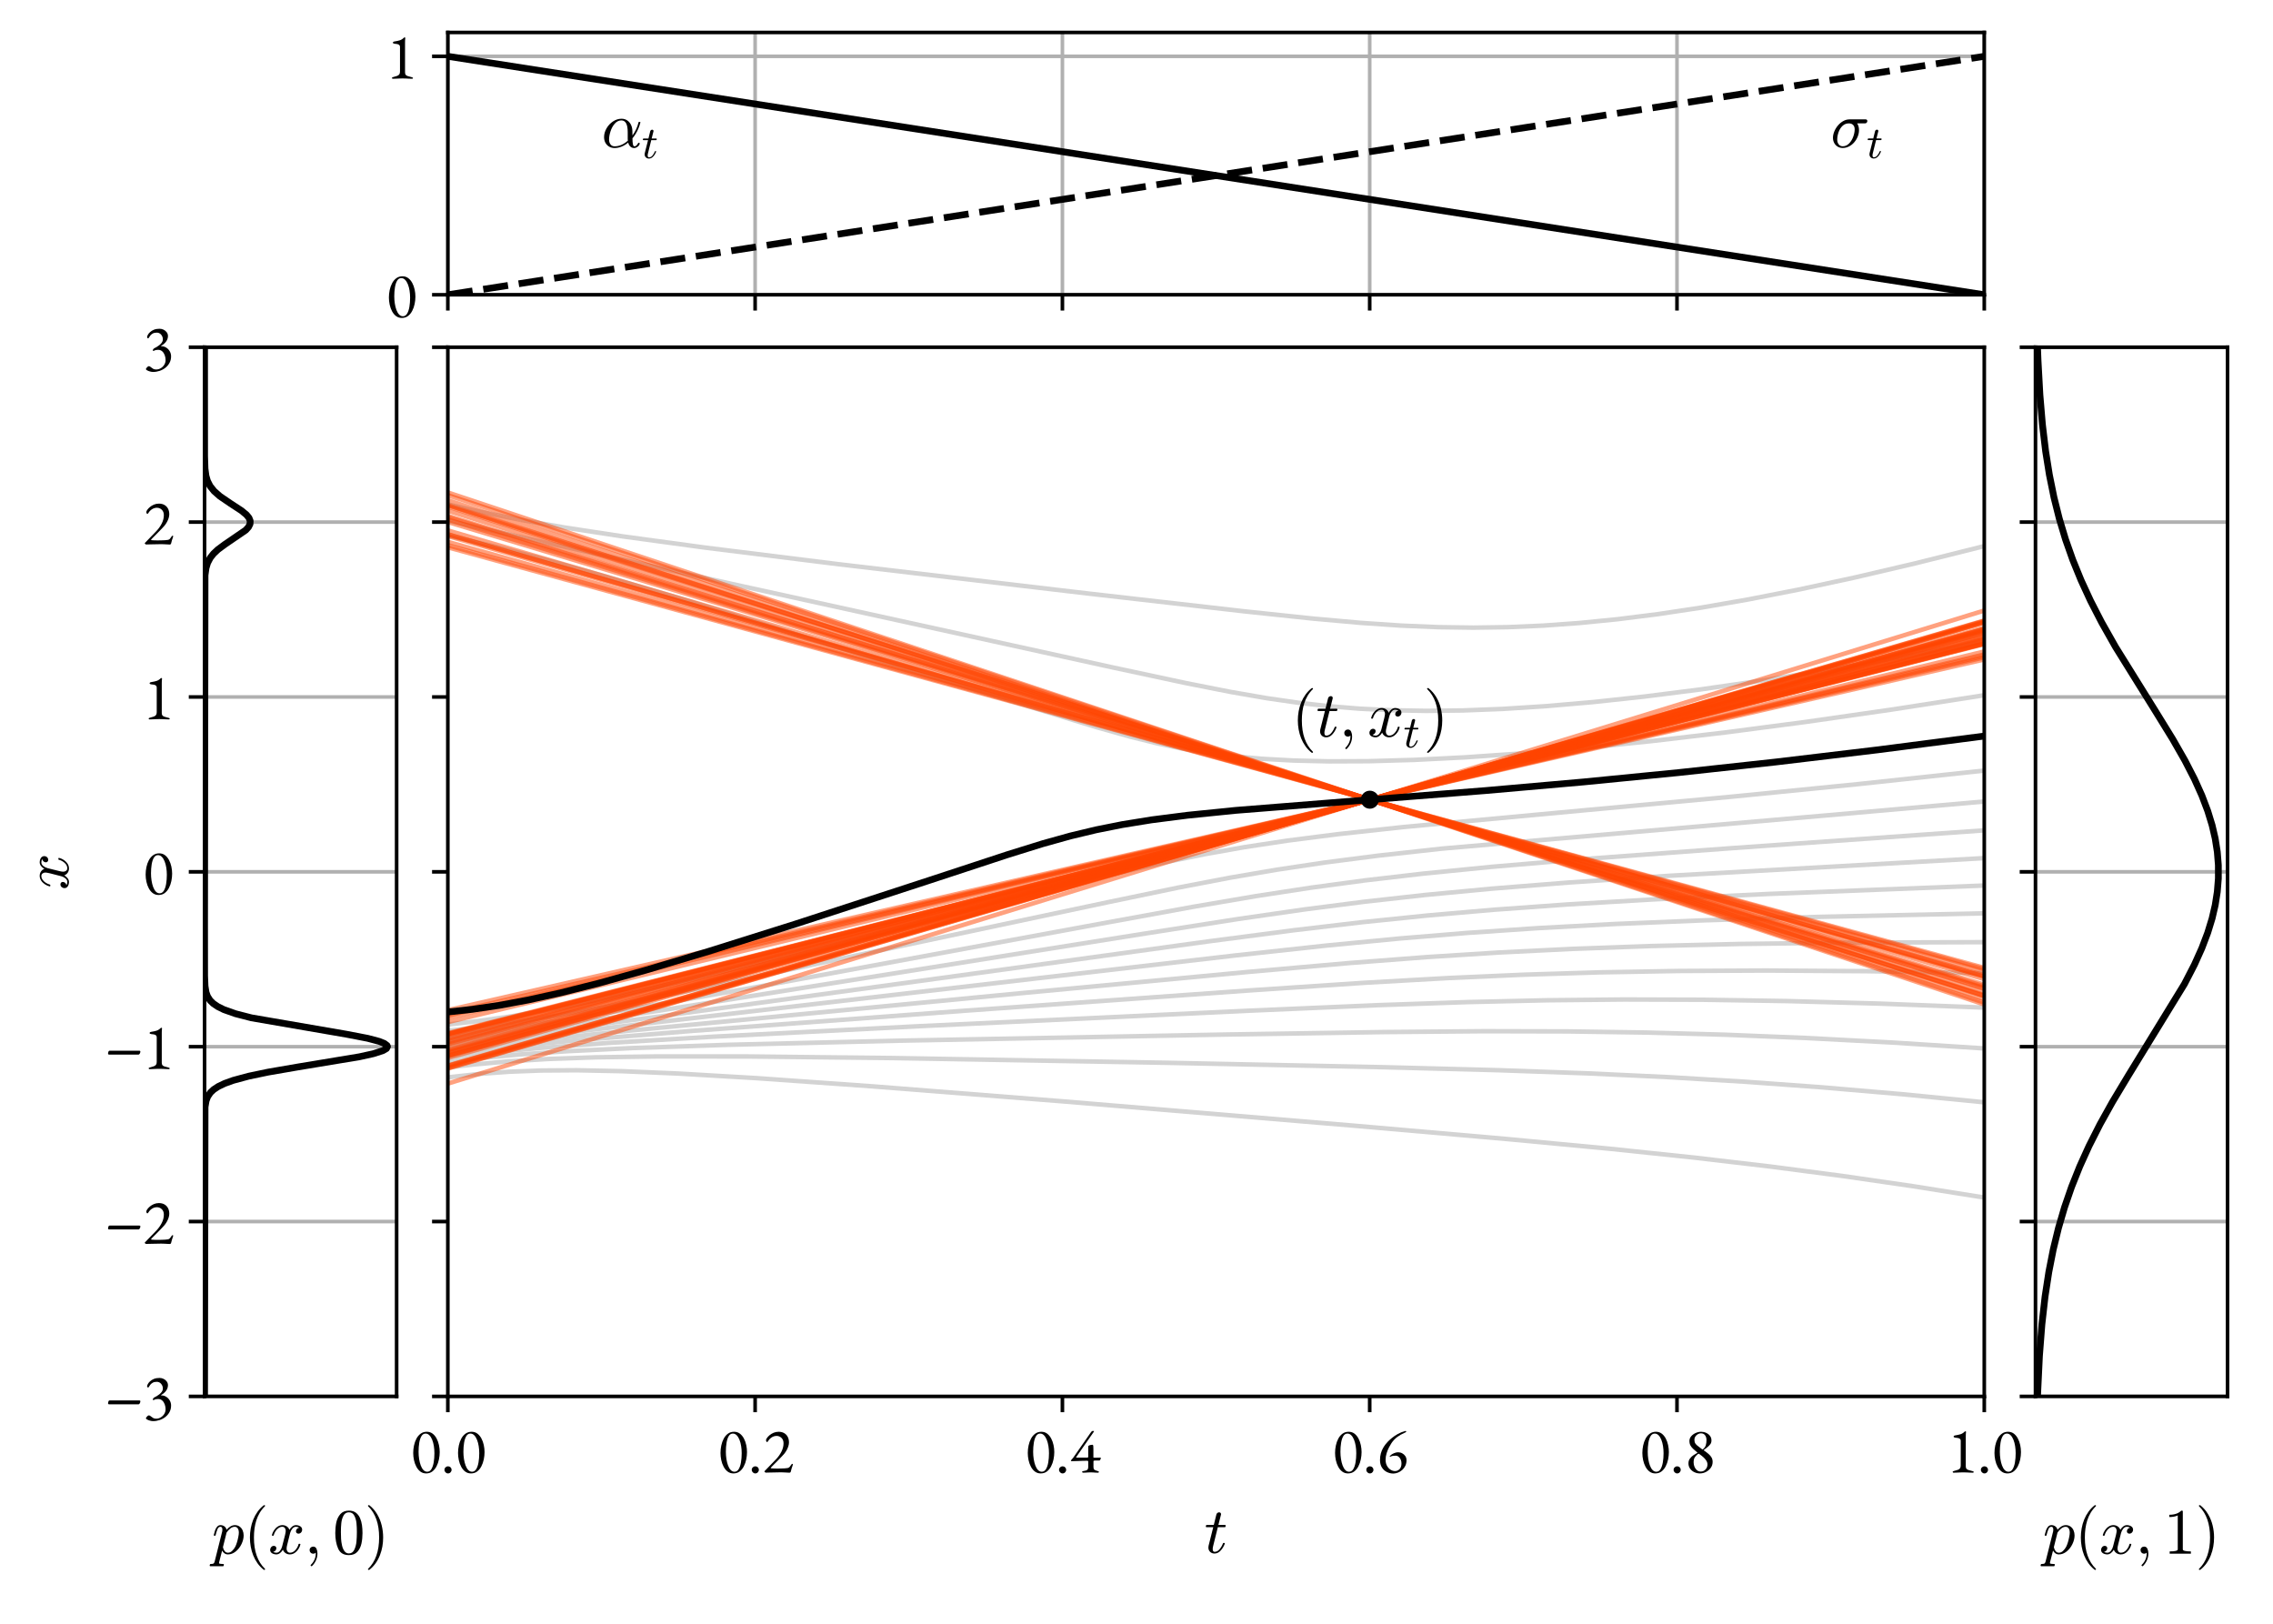 <?xml version="1.0" encoding="utf-8" standalone="no"?>
<!DOCTYPE svg PUBLIC "-//W3C//DTD SVG 1.1//EN"
  "http://www.w3.org/Graphics/SVG/1.1/DTD/svg11.dtd">
<svg xmlns:xlink="http://www.w3.org/1999/xlink" width="504pt" height="360pt" viewBox="0 0 504 360" xmlns="http://www.w3.org/2000/svg" version="1.1">
 <defs>
  <style type="text/css">*{stroke-linejoin: round; stroke-linecap: butt}</style>
 </defs>
 <g id="figure_1">
  <g id="patch_1">
   <path d="M 0 360 
L 504 360 
L 504 0 
L 0 0 
z
" style="fill: #ffffff"/>
  </g>
  <g id="axes_1">
   <g id="patch_2">
    <path d="M 45.36 309.6 
L 87.945 309.6 
L 87.945 76.985 
L 45.36 76.985 
z
" style="fill: #ffffff"/>
   </g>
   <g id="matplotlib.axis_1">
    <g id="text_1">
     <!-- $p(x, 0)$ -->
     <g transform="translate(46.982 344.47) scale(0.14 -0.14)">
      <defs>
       <path id="Cmmi10-70" d="M -159 -1241 
Q -219 -1241 -219 -1159 
Q -197 -1019 -134 -1019 
Q 66 -1019 145 -983 
Q 225 -947 269 -800 
L 991 2081 
Q 1038 2200 1038 2388 
Q 1038 2663 850 2663 
Q 650 2663 553 2423 
Q 456 2184 366 1819 
Q 366 1778 313 1778 
L 238 1778 
Q 222 1778 203 1801 
Q 184 1825 184 1844 
Q 253 2122 317 2315 
Q 381 2509 517 2668 
Q 653 2828 856 2828 
Q 1075 2828 1240 2704 
Q 1406 2581 1453 2369 
Q 1628 2572 1840 2700 
Q 2053 2828 2278 2828 
Q 2547 2828 2745 2684 
Q 2944 2541 3044 2308 
Q 3144 2075 3144 1806 
Q 3144 1394 2933 953 
Q 2722 513 2361 220 
Q 2000 -72 1588 -72 
Q 1400 -72 1248 34 
Q 1097 141 1013 313 
L 722 -825 
Q 706 -919 703 -934 
Q 703 -1019 1125 -1019 
Q 1191 -1019 1191 -1100 
Q 1169 -1184 1155 -1212 
Q 1141 -1241 1081 -1241 
L -159 -1241 
z
M 1594 97 
Q 1816 97 2006 280 
Q 2197 463 2316 691 
Q 2403 863 2479 1111 
Q 2556 1359 2612 1640 
Q 2669 1922 2669 2088 
Q 2669 2234 2630 2362 
Q 2591 2491 2502 2577 
Q 2413 2663 2266 2663 
Q 2031 2663 1823 2495 
Q 1616 2328 1447 2081 
L 1447 2059 
L 1094 647 
Q 1138 419 1263 258 
Q 1388 97 1594 97 
z
" transform="scale(0.016)"/>
       <path id="Cmr10-28" d="M 1984 -1588 
Q 1628 -1306 1370 -942 
Q 1113 -578 948 -165 
Q 784 247 703 697 
Q 622 1147 622 1600 
Q 622 2059 703 2509 
Q 784 2959 951 3375 
Q 1119 3791 1378 4153 
Q 1638 4516 1984 4788 
Q 1984 4800 2016 4800 
L 2075 4800 
Q 2094 4800 2109 4783 
Q 2125 4766 2125 4744 
Q 2125 4716 2113 4703 
Q 1800 4397 1592 4047 
Q 1384 3697 1257 3301 
Q 1131 2906 1075 2482 
Q 1019 2059 1019 1600 
Q 1019 -434 2106 -1491 
Q 2125 -1509 2125 -1544 
Q 2125 -1559 2108 -1579 
Q 2091 -1600 2075 -1600 
L 2016 -1600 
Q 1984 -1600 1984 -1588 
z
" transform="scale(0.016)"/>
       <path id="Cmmi10-78" d="M 500 184 
Q 613 97 819 97 
Q 1019 97 1172 289 
Q 1325 481 1381 709 
L 1672 1844 
Q 1741 2153 1741 2266 
Q 1741 2425 1652 2544 
Q 1563 2663 1403 2663 
Q 1200 2663 1022 2536 
Q 844 2409 722 2214 
Q 600 2019 550 1819 
Q 538 1778 500 1778 
L 422 1778 
Q 372 1778 372 1838 
L 372 1856 
Q 434 2094 584 2320 
Q 734 2547 951 2687 
Q 1169 2828 1416 2828 
Q 1650 2828 1839 2703 
Q 2028 2578 2106 2363 
Q 2216 2559 2386 2693 
Q 2556 2828 2759 2828 
Q 2897 2828 3040 2779 
Q 3184 2731 3275 2631 
Q 3366 2531 3366 2381 
Q 3366 2219 3261 2101 
Q 3156 1984 2994 1984 
Q 2891 1984 2822 2050 
Q 2753 2116 2753 2216 
Q 2753 2350 2845 2451 
Q 2938 2553 3066 2572 
Q 2950 2663 2747 2663 
Q 2541 2663 2389 2472 
Q 2238 2281 2175 2047 
L 1894 916 
Q 1825 659 1825 494 
Q 1825 331 1917 214 
Q 2009 97 2163 97 
Q 2463 97 2698 361 
Q 2934 625 3009 941 
Q 3022 978 3059 978 
L 3138 978 
Q 3163 978 3178 961 
Q 3194 944 3194 922 
Q 3194 916 3188 903 
Q 3097 522 2806 225 
Q 2516 -72 2150 -72 
Q 1916 -72 1727 54 
Q 1538 181 1459 397 
Q 1359 209 1182 68 
Q 1006 -72 806 -72 
Q 669 -72 523 -23 
Q 378 25 287 125 
Q 197 225 197 378 
Q 197 528 301 651 
Q 406 775 563 775 
Q 669 775 741 711 
Q 813 647 813 544 
Q 813 409 723 309 
Q 634 209 500 184 
z
" transform="scale(0.016)"/>
       <path id="Cmmi10-3b" d="M 634 -1153 
Q 634 -1125 659 -1100 
Q 891 -878 1019 -587 
Q 1147 -297 1147 25 
L 1147 103 
Q 1044 0 891 0 
Q 744 0 641 103 
Q 538 206 538 353 
Q 538 503 641 603 
Q 744 703 891 703 
Q 1119 703 1216 492 
Q 1313 281 1313 25 
Q 1313 -331 1170 -651 
Q 1028 -972 769 -1228 
Q 744 -1241 728 -1241 
Q 697 -1241 665 -1212 
Q 634 -1184 634 -1153 
z
" transform="scale(0.016)"/>
       <path id="Cmr10-30" d="M 1600 -141 
Q 816 -141 533 504 
Q 250 1150 250 2041 
Q 250 2597 351 3087 
Q 453 3578 754 3920 
Q 1056 4263 1600 4263 
Q 2022 4263 2290 4056 
Q 2559 3850 2700 3523 
Q 2841 3197 2892 2823 
Q 2944 2450 2944 2041 
Q 2944 1491 2842 1011 
Q 2741 531 2444 195 
Q 2147 -141 1600 -141 
z
M 1600 25 
Q 1956 25 2131 390 
Q 2306 756 2347 1200 
Q 2388 1644 2388 2144 
Q 2388 2625 2347 3031 
Q 2306 3438 2132 3767 
Q 1959 4097 1600 4097 
Q 1238 4097 1063 3765 
Q 888 3434 847 3029 
Q 806 2625 806 2144 
Q 806 1788 823 1472 
Q 841 1156 916 820 
Q 991 484 1158 254 
Q 1325 25 1600 25 
z
" transform="scale(0.016)"/>
       <path id="Cmr10-29" d="M 416 -1600 
Q 359 -1600 359 -1544 
Q 359 -1516 372 -1503 
Q 1466 -434 1466 1600 
Q 1466 3634 384 4691 
Q 359 4706 359 4744 
Q 359 4766 376 4783 
Q 394 4800 416 4800 
L 475 4800 
Q 494 4800 506 4788 
Q 966 4425 1272 3906 
Q 1578 3388 1720 2800 
Q 1863 2213 1863 1600 
Q 1863 1147 1786 708 
Q 1709 269 1542 -157 
Q 1375 -584 1119 -945 
Q 863 -1306 506 -1588 
Q 494 -1600 475 -1600 
L 416 -1600 
z
" transform="scale(0.016)"/>
      </defs>
      <use xlink:href="#Cmmi10-70"/>
      <use xlink:href="#Cmr10-28" transform="translate(50.293 0)"/>
      <use xlink:href="#Cmmi10-78" transform="translate(89.111 0)"/>
      <use xlink:href="#Cmmi10-3b" transform="translate(146.191 0)"/>
      <use xlink:href="#Cmr10-30" transform="translate(191.436 0)"/>
      <use xlink:href="#Cmr10-29" transform="translate(241.436 0)"/>
     </g>
    </g>
   </g>
   <g id="matplotlib.axis_2">
    <g id="ytick_1">
     <g id="line2d_1">
      <path d="M 45.36 309.6 
L 87.945 309.6 
" clip-path="url(#pd5f0473f7d)" style="fill: none; stroke: #b0b0b0; stroke-width: 0.8; stroke-linecap: square"/>
     </g>
     <g id="line2d_2">
      <defs>
       <path id="mab86376821" d="M 0 0 
L -3.5 0 
" style="stroke: #000000; stroke-width: 0.8"/>
      </defs>
      <g>
       <use xlink:href="#mab86376821" x="45.36" y="309.6" style="stroke: #000000; stroke-width: 0.8"/>
      </g>
     </g>
     <g id="text_2">
      <!-- −3 -->
      <g transform="translate(23.24 314.535) scale(0.14 -0.14)">
       <defs>
        <path id="EBGaramond-Regular-2212" d="M 410 1421 
Q 378 1421 349 1446 
Q 320 1472 320 1498 
Q 320 1530 329 1603 
Q 339 1677 374 1741 
Q 410 1805 474 1805 
L 3437 1805 
Q 3469 1805 3494 1782 
Q 3520 1760 3520 1728 
Q 3520 1626 3465 1523 
Q 3411 1421 3322 1421 
L 410 1421 
z
" transform="scale(0.016)"/>
        <path id="EBGaramond-Regular-33" d="M 1030 -243 
Q 883 -243 716 -195 
Q 550 -147 435 -83 
Q 320 -19 320 32 
Q 320 77 371 147 
Q 422 218 489 272 
Q 557 326 602 326 
Q 672 326 729 288 
Q 787 250 851 198 
Q 934 128 1043 64 
Q 1152 0 1331 0 
Q 1568 0 1779 121 
Q 1990 243 2128 457 
Q 2266 672 2266 934 
Q 2266 1184 2182 1414 
Q 2099 1645 1936 1795 
Q 1773 1946 1523 1946 
Q 1453 1946 1334 1930 
Q 1216 1914 1107 1850 
Q 1075 1830 1033 1852 
Q 992 1875 998 1907 
Q 1024 1990 1075 2044 
Q 1126 2099 1190 2125 
Q 1248 2150 1376 2224 
Q 1504 2298 1648 2410 
Q 1792 2522 1894 2666 
Q 1997 2810 1997 2982 
Q 1997 3245 1827 3446 
Q 1658 3648 1395 3648 
Q 1146 3648 995 3561 
Q 845 3475 755 3363 
Q 666 3251 621 3164 
Q 576 3078 538 3078 
Q 512 3078 473 3116 
Q 435 3155 435 3200 
Q 435 3283 505 3420 
Q 576 3558 726 3699 
Q 877 3840 1110 3936 
Q 1344 4032 1670 4032 
Q 1882 4032 2070 3939 
Q 2259 3846 2380 3683 
Q 2502 3520 2502 3302 
Q 2502 3149 2438 2982 
Q 2374 2816 2227 2653 
Q 2080 2490 1830 2342 
Q 1811 2336 1811 2320 
Q 1811 2304 1837 2304 
Q 2112 2304 2329 2166 
Q 2547 2029 2678 1801 
Q 2810 1574 2810 1299 
Q 2810 941 2656 656 
Q 2502 371 2246 169 
Q 1990 -32 1673 -137 
Q 1357 -243 1030 -243 
z
" transform="scale(0.016)"/>
       </defs>
       <use xlink:href="#EBGaramond-Regular-2212"/>
       <use xlink:href="#EBGaramond-Regular-33" transform="translate(60 0)"/>
      </g>
     </g>
    </g>
    <g id="ytick_2">
     <g id="line2d_3">
      <path d="M 45.36 270.831 
L 87.945 270.831 
" clip-path="url(#pd5f0473f7d)" style="fill: none; stroke: #b0b0b0; stroke-width: 0.8; stroke-linecap: square"/>
     </g>
     <g id="line2d_4">
      <g>
       <use xlink:href="#mab86376821" x="45.36" y="270.831" style="stroke: #000000; stroke-width: 0.8"/>
      </g>
     </g>
     <g id="text_3">
      <!-- −2 -->
      <g transform="translate(23.24 275.766) scale(0.14 -0.14)">
       <defs>
        <path id="EBGaramond-Regular-32" d="M 2683 -19 
Q 2638 -19 2542 -12 
Q 2446 -6 2324 0 
Q 2203 6 2072 12 
Q 1941 19 1819 19 
Q 1698 19 1474 12 
Q 1250 6 1003 3 
Q 757 0 571 -6 
Q 386 -13 334 -13 
Q 309 -13 257 28 
Q 206 70 206 96 
Q 206 128 219 141 
Q 232 154 258 179 
L 1352 1312 
Q 1672 1645 1883 2057 
Q 2094 2470 2094 2893 
Q 2094 3232 1889 3427 
Q 1685 3622 1410 3622 
Q 1147 3622 923 3478 
Q 699 3334 565 3104 
Q 546 3066 517 3040 
Q 488 3014 456 3014 
Q 430 3014 395 3068 
Q 360 3123 360 3206 
Q 360 3283 453 3417 
Q 546 3552 712 3693 
Q 878 3834 1108 3933 
Q 1339 4032 1608 4032 
Q 1928 4032 2158 3897 
Q 2389 3763 2510 3526 
Q 2632 3290 2632 2976 
Q 2632 2803 2571 2604 
Q 2510 2406 2404 2214 
Q 2299 2022 2165 1856 
Q 2082 1754 1918 1584 
Q 1755 1414 1566 1222 
Q 1378 1030 1208 860 
Q 1038 691 929 579 
Q 821 467 821 454 
Q 821 422 910 410 
Q 1019 403 1156 396 
Q 1294 390 1474 390 
Q 1659 390 1844 396 
Q 2030 403 2203 410 
Q 2389 422 2491 441 
Q 2594 461 2664 521 
Q 2734 582 2811 710 
Q 2837 749 2878 803 
Q 2920 858 2971 858 
Q 3003 858 3009 832 
Q 3016 806 3016 781 
Q 3016 749 2981 656 
Q 2946 563 2901 428 
Q 2856 294 2824 134 
Q 2805 32 2760 6 
Q 2715 -19 2683 -19 
z
" transform="scale(0.016)"/>
       </defs>
       <use xlink:href="#EBGaramond-Regular-2212"/>
       <use xlink:href="#EBGaramond-Regular-32" transform="translate(60 0)"/>
      </g>
     </g>
    </g>
    <g id="ytick_3">
     <g id="line2d_5">
      <path d="M 45.36 232.062 
L 87.945 232.062 
" clip-path="url(#pd5f0473f7d)" style="fill: none; stroke: #b0b0b0; stroke-width: 0.8; stroke-linecap: square"/>
     </g>
     <g id="line2d_6">
      <g>
       <use xlink:href="#mab86376821" x="45.36" y="232.062" style="stroke: #000000; stroke-width: 0.8"/>
      </g>
     </g>
     <g id="text_4">
      <!-- −1 -->
      <g transform="translate(23.24 236.997) scale(0.14 -0.14)">
       <defs>
        <path id="EBGaramond-Regular-31" d="M 685 -19 
Q 640 -19 614 6 
Q 589 32 589 58 
Q 589 115 685 141 
Q 928 205 1085 259 
Q 1242 314 1315 413 
Q 1389 512 1389 698 
L 1389 3142 
Q 1389 3264 1312 3328 
Q 1235 3392 1113 3417 
Q 992 3443 851 3450 
Q 787 3456 736 3481 
Q 685 3507 685 3558 
Q 685 3603 733 3635 
Q 781 3667 845 3674 
Q 1133 3718 1360 3785 
Q 1587 3853 1805 4070 
Q 1811 4077 1820 4077 
Q 1830 4077 1837 4077 
Q 1869 4077 1894 4061 
Q 1920 4045 1914 4019 
Q 1901 3923 1894 3811 
Q 1888 3699 1888 3565 
L 1888 621 
Q 1888 461 1949 377 
Q 2010 294 2157 246 
Q 2304 198 2566 134 
Q 2605 128 2640 105 
Q 2675 83 2675 51 
Q 2675 -19 2586 -19 
Q 2406 -19 2256 -9 
Q 2106 0 1962 6 
Q 1818 13 1645 13 
Q 1472 13 1318 6 
Q 1165 0 1011 -9 
Q 858 -19 685 -19 
z
" transform="scale(0.016)"/>
       </defs>
       <use xlink:href="#EBGaramond-Regular-2212"/>
       <use xlink:href="#EBGaramond-Regular-31" transform="translate(60 0)"/>
      </g>
     </g>
    </g>
    <g id="ytick_4">
     <g id="line2d_7">
      <path d="M 45.36 193.292 
L 87.945 193.292 
" clip-path="url(#pd5f0473f7d)" style="fill: none; stroke: #b0b0b0; stroke-width: 0.8; stroke-linecap: square"/>
     </g>
     <g id="line2d_8">
      <g>
       <use xlink:href="#mab86376821" x="45.36" y="193.292" style="stroke: #000000; stroke-width: 0.8"/>
      </g>
     </g>
     <g id="text_5">
      <!-- 0 -->
      <g transform="translate(31.64 198.227) scale(0.14 -0.14)">
       <defs>
        <path id="EBGaramond-Regular-30" d="M 1571 -90 
Q 1245 -90 1005 89 
Q 765 269 605 566 
Q 445 864 368 1222 
Q 291 1581 291 1933 
Q 291 2298 368 2669 
Q 445 3040 608 3347 
Q 771 3654 1027 3843 
Q 1283 4032 1635 4032 
Q 1962 4032 2202 3853 
Q 2442 3674 2602 3376 
Q 2762 3078 2838 2723 
Q 2915 2368 2915 2022 
Q 2915 1664 2838 1293 
Q 2762 922 2598 608 
Q 2435 294 2182 102 
Q 1930 -90 1571 -90 
z
M 1680 77 
Q 1936 77 2093 336 
Q 2250 595 2320 1011 
Q 2390 1427 2390 1907 
Q 2390 2266 2336 2611 
Q 2282 2957 2170 3238 
Q 2058 3520 1894 3686 
Q 1731 3853 1514 3853 
Q 1258 3853 1107 3603 
Q 957 3354 889 2941 
Q 822 2528 822 2048 
Q 822 1690 876 1338 
Q 931 986 1036 701 
Q 1142 416 1302 246 
Q 1462 77 1680 77 
z
" transform="scale(0.016)"/>
       </defs>
       <use xlink:href="#EBGaramond-Regular-30"/>
      </g>
     </g>
    </g>
    <g id="ytick_5">
     <g id="line2d_9">
      <path d="M 45.36 154.523 
L 87.945 154.523 
" clip-path="url(#pd5f0473f7d)" style="fill: none; stroke: #b0b0b0; stroke-width: 0.8; stroke-linecap: square"/>
     </g>
     <g id="line2d_10">
      <g>
       <use xlink:href="#mab86376821" x="45.36" y="154.523" style="stroke: #000000; stroke-width: 0.8"/>
      </g>
     </g>
     <g id="text_6">
      <!-- 1 -->
      <g transform="translate(31.64 159.458) scale(0.14 -0.14)">
       <use xlink:href="#EBGaramond-Regular-31"/>
      </g>
     </g>
    </g>
    <g id="ytick_6">
     <g id="line2d_11">
      <path d="M 45.36 115.754 
L 87.945 115.754 
" clip-path="url(#pd5f0473f7d)" style="fill: none; stroke: #b0b0b0; stroke-width: 0.8; stroke-linecap: square"/>
     </g>
     <g id="line2d_12">
      <g>
       <use xlink:href="#mab86376821" x="45.36" y="115.754" style="stroke: #000000; stroke-width: 0.8"/>
      </g>
     </g>
     <g id="text_7">
      <!-- 2 -->
      <g transform="translate(31.64 120.689) scale(0.14 -0.14)">
       <use xlink:href="#EBGaramond-Regular-32"/>
      </g>
     </g>
    </g>
    <g id="ytick_7">
     <g id="line2d_13">
      <path d="M 45.36 76.985 
L 87.945 76.985 
" clip-path="url(#pd5f0473f7d)" style="fill: none; stroke: #b0b0b0; stroke-width: 0.8; stroke-linecap: square"/>
     </g>
     <g id="line2d_14">
      <g>
       <use xlink:href="#mab86376821" x="45.36" y="76.985" style="stroke: #000000; stroke-width: 0.8"/>
      </g>
     </g>
     <g id="text_8">
      <!-- 3 -->
      <g transform="translate(31.64 81.92) scale(0.14 -0.14)">
       <use xlink:href="#EBGaramond-Regular-33"/>
      </g>
     </g>
    </g>
    <g id="text_9">
     <!-- $x$ -->
     <g transform="translate(15.25 197.352) rotate(-90) scale(0.14 -0.14)">
      <use xlink:href="#Cmmi10-78" transform="translate(0 0.812)"/>
     </g>
    </g>
   </g>
   <g id="line2d_15">
    <path d="M 45.36 309.486 
L 45.467 245.426 
L 45.697 244.063 
L 46.036 243.155 
L 46.647 242.246 
L 47.371 241.565 
L 48.407 240.883 
L 49.835 240.202 
L 51.734 239.52 
L 55.094 238.611 
L 59.431 237.703 
L 66.006 236.567 
L 79.716 234.295 
L 82.795 233.614 
L 84.909 232.932 
L 85.686 232.478 
L 85.917 232.024 
L 85.824 231.797 
L 85.227 231.342 
L 84.102 230.888 
L 81.531 230.206 
L 76.818 229.298 
L 55.75 225.663 
L 52.226 224.754 
L 49.655 223.846 
L 48.274 223.164 
L 47.277 222.483 
L 46.582 221.801 
L 46 220.893 
L 45.677 219.984 
L 45.46 218.621 
L 45.371 216.349 
L 45.36 204.537 
L 45.461 127.528 
L 45.682 125.938 
L 46.025 124.803 
L 46.623 123.667 
L 47.343 122.758 
L 48.306 121.849 
L 49.833 120.714 
L 54.486 117.533 
L 55.101 116.852 
L 55.441 116.17 
L 55.476 115.489 
L 55.202 114.807 
L 54.644 114.126 
L 53.546 113.217 
L 51.114 111.627 
L 48.779 110.037 
L 47.486 108.901 
L 46.574 107.765 
L 45.996 106.629 
L 45.666 105.494 
L 45.455 103.903 
L 45.369 101.178 
L 45.36 85.503 
L 45.36 77.098 
L 45.36 77.098 
" clip-path="url(#pd5f0473f7d)" style="fill: none; stroke: #000000; stroke-width: 1.5; stroke-linecap: square"/>
   </g>
   <g id="patch_3">
    <path d="M 45.36 309.6 
L 45.36 76.985 
" style="fill: none; stroke: #000000; stroke-width: 0.8; stroke-linejoin: miter; stroke-linecap: square"/>
   </g>
   <g id="patch_4">
    <path d="M 87.945 309.6 
L 87.945 76.985 
" style="fill: none; stroke: #000000; stroke-width: 0.8; stroke-linejoin: miter; stroke-linecap: square"/>
   </g>
   <g id="patch_5">
    <path d="M 45.36 309.6 
L 87.945 309.6 
" style="fill: none; stroke: #000000; stroke-width: 0.8; stroke-linejoin: miter; stroke-linecap: square"/>
   </g>
   <g id="patch_6">
    <path d="M 45.36 76.985 
L 87.945 76.985 
" style="fill: none; stroke: #000000; stroke-width: 0.8; stroke-linejoin: miter; stroke-linecap: square"/>
   </g>
  </g>
  <g id="axes_2">
   <g id="patch_7">
    <path d="M 99.301 309.6 
L 439.979 309.6 
L 439.979 76.985 
L 99.301 76.985 
z
" style="fill: #ffffff"/>
   </g>
   <g id="matplotlib.axis_3">
    <g id="xtick_1">
     <g id="line2d_16">
      <defs>
       <path id="mdaa6f7ddd6" d="M 0 0 
L 0 3.5 
" style="stroke: #000000; stroke-width: 0.8"/>
      </defs>
      <g>
       <use xlink:href="#mdaa6f7ddd6" x="99.301" y="309.6" style="stroke: #000000; stroke-width: 0.8"/>
      </g>
     </g>
     <g id="text_10">
      <!-- 0.0 -->
      <g transform="translate(90.971 326.47) scale(0.14 -0.14)">
       <defs>
        <path id="EBGaramond-Regular-2e" d="M 736 -90 
Q 595 -90 489 16 
Q 384 122 384 262 
Q 384 410 489 512 
Q 595 614 736 614 
Q 883 614 985 512 
Q 1088 410 1088 262 
Q 1088 122 985 16 
Q 883 -90 736 -90 
z
" transform="scale(0.016)"/>
       </defs>
       <use xlink:href="#EBGaramond-Regular-30"/>
       <use xlink:href="#EBGaramond-Regular-2e" transform="translate(48 0)"/>
       <use xlink:href="#EBGaramond-Regular-30" transform="translate(71 0)"/>
      </g>
     </g>
    </g>
    <g id="xtick_2">
     <g id="line2d_17">
      <g>
       <use xlink:href="#mdaa6f7ddd6" x="167.436" y="309.6" style="stroke: #000000; stroke-width: 0.8"/>
      </g>
     </g>
     <g id="text_11">
      <!-- 0.2 -->
      <g transform="translate(159.106 326.47) scale(0.14 -0.14)">
       <use xlink:href="#EBGaramond-Regular-30"/>
       <use xlink:href="#EBGaramond-Regular-2e" transform="translate(48 0)"/>
       <use xlink:href="#EBGaramond-Regular-32" transform="translate(71 0)"/>
      </g>
     </g>
    </g>
    <g id="xtick_3">
     <g id="line2d_18">
      <g>
       <use xlink:href="#mdaa6f7ddd6" x="235.572" y="309.6" style="stroke: #000000; stroke-width: 0.8"/>
      </g>
     </g>
     <g id="text_12">
      <!-- 0.4 -->
      <g transform="translate(227.242 326.47) scale(0.14 -0.14)">
       <defs>
        <path id="EBGaramond-Regular-34" d="M 1344 -19 
Q 1312 -19 1270 0 
Q 1229 19 1229 64 
Q 1229 96 1267 115 
Q 1306 134 1344 141 
Q 1645 179 1741 268 
Q 1837 358 1837 512 
L 1837 1107 
Q 1837 1139 1792 1152 
Q 1747 1165 1741 1165 
Q 1478 1165 1251 1155 
Q 1024 1146 774 1136 
Q 525 1126 186 1120 
Q 160 1120 141 1142 
Q 122 1165 122 1184 
Q 122 1197 128 1203 
Q 211 1306 249 1347 
Q 288 1389 313 1417 
Q 339 1446 378 1504 
L 2067 3930 
Q 2106 3987 2160 4048 
Q 2214 4109 2259 4109 
L 2394 4109 
Q 2426 4109 2403 4064 
Q 2381 4019 2381 4019 
L 653 1536 
Q 646 1523 640 1500 
Q 634 1478 653 1478 
L 1760 1478 
Q 1786 1478 1811 1494 
Q 1837 1510 1837 1530 
L 1837 2522 
Q 1837 2592 1846 2617 
Q 1856 2643 1894 2662 
Q 1990 2714 2099 2730 
Q 2208 2746 2253 2746 
Q 2323 2746 2336 2643 
Q 2349 2541 2349 2336 
L 2349 1510 
Q 2349 1472 2381 1472 
Q 2451 1466 2515 1466 
Q 2579 1466 2637 1466 
Q 2726 1466 2819 1469 
Q 2912 1472 3014 1478 
Q 3085 1478 3085 1427 
Q 3085 1376 3056 1318 
Q 3027 1261 2995 1222 
Q 2963 1184 2950 1184 
Q 2880 1184 2797 1187 
Q 2714 1190 2637 1190 
Q 2579 1190 2528 1187 
Q 2477 1184 2438 1178 
Q 2413 1171 2384 1158 
Q 2355 1146 2355 1139 
L 2355 538 
Q 2355 352 2441 281 
Q 2528 211 2784 141 
Q 2822 134 2860 108 
Q 2899 83 2899 51 
Q 2899 26 2870 3 
Q 2842 -19 2803 -19 
Q 2624 -19 2518 -9 
Q 2413 0 2323 6 
Q 2234 13 2080 13 
Q 1920 13 1821 6 
Q 1722 0 1619 -9 
Q 1517 -19 1344 -19 
z
" transform="scale(0.016)"/>
       </defs>
       <use xlink:href="#EBGaramond-Regular-30"/>
       <use xlink:href="#EBGaramond-Regular-2e" transform="translate(48 0)"/>
       <use xlink:href="#EBGaramond-Regular-34" transform="translate(71 0)"/>
      </g>
     </g>
    </g>
    <g id="xtick_4">
     <g id="line2d_19">
      <g>
       <use xlink:href="#mdaa6f7ddd6" x="303.708" y="309.6" style="stroke: #000000; stroke-width: 0.8"/>
      </g>
     </g>
     <g id="text_13">
      <!-- 0.6 -->
      <g transform="translate(295.378 326.47) scale(0.14 -0.14)">
       <defs>
        <path id="EBGaramond-Regular-36" d="M 1614 -102 
Q 1288 -102 987 45 
Q 686 192 494 489 
Q 302 787 302 1235 
Q 302 1594 385 1888 
Q 469 2182 597 2409 
Q 725 2637 856 2800 
Q 987 2963 1077 3053 
Q 1237 3219 1486 3424 
Q 1736 3629 2065 3814 
Q 2395 4000 2786 4102 
Q 2843 4115 2878 4096 
Q 2914 4077 2901 4058 
Q 2875 4000 2820 3971 
Q 2766 3942 2734 3930 
Q 2306 3744 1995 3507 
Q 1685 3270 1442 2918 
Q 1339 2765 1198 2499 
Q 1058 2234 955 1907 
Q 853 1581 853 1248 
Q 859 896 1000 649 
Q 1141 403 1349 275 
Q 1557 147 1768 141 
Q 2030 134 2228 323 
Q 2427 512 2427 909 
Q 2427 1107 2353 1276 
Q 2280 1446 2149 1555 
Q 2018 1664 1845 1664 
Q 1678 1664 1560 1645 
Q 1442 1626 1333 1568 
Q 1275 1542 1265 1571 
Q 1256 1600 1288 1638 
Q 1339 1690 1374 1722 
Q 1410 1754 1461 1792 
Q 1531 1843 1720 1923 
Q 1909 2003 2088 2003 
Q 2312 2003 2501 1900 
Q 2690 1798 2808 1622 
Q 2926 1446 2926 1216 
Q 2926 915 2811 672 
Q 2696 429 2504 256 
Q 2312 83 2078 -9 
Q 1845 -102 1614 -102 
z
" transform="scale(0.016)"/>
       </defs>
       <use xlink:href="#EBGaramond-Regular-30"/>
       <use xlink:href="#EBGaramond-Regular-2e" transform="translate(48 0)"/>
       <use xlink:href="#EBGaramond-Regular-36" transform="translate(71 0)"/>
      </g>
     </g>
    </g>
    <g id="xtick_5">
     <g id="line2d_20">
      <g>
       <use xlink:href="#mdaa6f7ddd6" x="371.844" y="309.6" style="stroke: #000000; stroke-width: 0.8"/>
      </g>
     </g>
     <g id="text_14">
      <!-- 0.8 -->
      <g transform="translate(363.514 326.47) scale(0.14 -0.14)">
       <defs>
        <path id="EBGaramond-Regular-38" d="M 1549 -90 
Q 1254 -90 995 35 
Q 736 160 576 384 
Q 416 608 416 902 
Q 416 1184 563 1382 
Q 710 1581 912 1712 
Q 1114 1843 1274 1933 
Q 1318 1958 1305 1971 
Q 1293 1984 1254 2016 
Q 1062 2182 892 2332 
Q 723 2483 617 2672 
Q 512 2861 512 3130 
Q 512 3379 685 3584 
Q 858 3789 1126 3910 
Q 1395 4032 1677 4032 
Q 1933 4032 2166 3926 
Q 2400 3821 2547 3629 
Q 2694 3437 2694 3174 
Q 2694 2944 2579 2800 
Q 2464 2656 2355 2560 
Q 2266 2483 2195 2428 
Q 2125 2374 2016 2291 
Q 1933 2234 1933 2211 
Q 1933 2189 1984 2157 
Q 2227 1990 2412 1830 
Q 2598 1670 2704 1484 
Q 2810 1299 2810 1050 
Q 2810 717 2624 461 
Q 2438 205 2150 57 
Q 1862 -90 1549 -90 
z
M 1638 96 
Q 1920 96 2109 304 
Q 2298 512 2298 794 
Q 2298 992 2186 1171 
Q 2074 1350 1901 1507 
Q 1728 1664 1542 1792 
Q 1504 1824 1475 1840 
Q 1446 1856 1414 1856 
Q 1389 1856 1338 1818 
Q 1133 1651 1030 1481 
Q 928 1312 928 1005 
Q 928 781 1011 573 
Q 1094 365 1254 230 
Q 1414 96 1638 96 
z
M 1843 2291 
Q 2067 2477 2134 2701 
Q 2202 2925 2202 3219 
Q 2202 3488 2064 3683 
Q 1926 3878 1645 3878 
Q 1498 3878 1350 3795 
Q 1203 3712 1104 3571 
Q 1005 3430 1005 3258 
Q 1005 3014 1097 2873 
Q 1190 2733 1360 2614 
Q 1530 2496 1754 2310 
Q 1773 2298 1798 2288 
Q 1824 2278 1843 2291 
z
" transform="scale(0.016)"/>
       </defs>
       <use xlink:href="#EBGaramond-Regular-30"/>
       <use xlink:href="#EBGaramond-Regular-2e" transform="translate(48 0)"/>
       <use xlink:href="#EBGaramond-Regular-38" transform="translate(71 0)"/>
      </g>
     </g>
    </g>
    <g id="xtick_6">
     <g id="line2d_21">
      <g>
       <use xlink:href="#mdaa6f7ddd6" x="439.979" y="309.6" style="stroke: #000000; stroke-width: 0.8"/>
      </g>
     </g>
     <g id="text_15">
      <!-- 1.0 -->
      <g transform="translate(431.649 326.47) scale(0.14 -0.14)">
       <use xlink:href="#EBGaramond-Regular-31"/>
       <use xlink:href="#EBGaramond-Regular-2e" transform="translate(48 0)"/>
       <use xlink:href="#EBGaramond-Regular-30" transform="translate(71 0)"/>
      </g>
     </g>
    </g>
    <g id="text_16">
     <!-- $t$ -->
     <g transform="translate(267.05 344.33) scale(0.14 -0.14)">
      <defs>
       <path id="Cmmi10-74" d="M 397 519 
Q 397 613 416 697 
L 878 2534 
L 206 2534 
Q 141 2534 141 2619 
Q 166 2759 225 2759 
L 934 2759 
L 1191 3803 
Q 1216 3888 1291 3947 
Q 1366 4006 1459 4006 
Q 1541 4006 1595 3957 
Q 1650 3909 1650 3828 
Q 1650 3809 1648 3798 
Q 1647 3788 1644 3775 
L 1388 2759 
L 2047 2759 
Q 2113 2759 2113 2675 
Q 2109 2659 2100 2621 
Q 2091 2584 2075 2559 
Q 2059 2534 2028 2534 
L 1331 2534 
L 872 684 
Q 825 503 825 372 
Q 825 97 1013 97 
Q 1294 97 1511 361 
Q 1728 625 1844 941 
Q 1869 978 1894 978 
L 1972 978 
Q 1997 978 2012 961 
Q 2028 944 2028 922 
Q 2028 909 2022 903 
Q 1881 516 1612 222 
Q 1344 -72 997 -72 
Q 744 -72 570 93 
Q 397 259 397 519 
z
" transform="scale(0.016)"/>
      </defs>
      <use xlink:href="#Cmmi10-74" transform="translate(0 0.406)"/>
     </g>
    </g>
   </g>
   <g id="matplotlib.axis_4">
    <g id="ytick_8">
     <g id="line2d_22">
      <g>
       <use xlink:href="#mab86376821" x="99.301" y="309.6" style="stroke: #000000; stroke-width: 0.8"/>
      </g>
     </g>
    </g>
    <g id="ytick_9">
     <g id="line2d_23">
      <g>
       <use xlink:href="#mab86376821" x="99.301" y="270.831" style="stroke: #000000; stroke-width: 0.8"/>
      </g>
     </g>
    </g>
    <g id="ytick_10">
     <g id="line2d_24">
      <g>
       <use xlink:href="#mab86376821" x="99.301" y="232.062" style="stroke: #000000; stroke-width: 0.8"/>
      </g>
     </g>
    </g>
    <g id="ytick_11">
     <g id="line2d_25">
      <g>
       <use xlink:href="#mab86376821" x="99.301" y="193.292" style="stroke: #000000; stroke-width: 0.8"/>
      </g>
     </g>
    </g>
    <g id="ytick_12">
     <g id="line2d_26">
      <g>
       <use xlink:href="#mab86376821" x="99.301" y="154.523" style="stroke: #000000; stroke-width: 0.8"/>
      </g>
     </g>
    </g>
    <g id="ytick_13">
     <g id="line2d_27">
      <g>
       <use xlink:href="#mab86376821" x="99.301" y="115.754" style="stroke: #000000; stroke-width: 0.8"/>
      </g>
     </g>
    </g>
    <g id="ytick_14">
     <g id="line2d_28">
      <g>
       <use xlink:href="#mab86376821" x="99.301" y="76.985" style="stroke: #000000; stroke-width: 0.8"/>
      </g>
     </g>
    </g>
   </g>
   <g id="line2d_29">
    <path d="M 439.979 265.509 
L 424.176 262.991 
L 408.54 260.725 
L 392.57 258.635 
L 375.769 256.664 
L 357.138 254.708 
L 334.515 252.569 
L 300.081 249.563 
L 235.373 244.158 
L 193.453 240.854 
L 167.669 239.029 
L 150.369 238.015 
L 137.727 237.485 
L 127.912 237.289 
L 119.928 237.344 
L 112.941 237.61 
L 106.62 238.068 
L 100.465 238.736 
L 99.301 238.888 
L 99.301 238.888 
" clip-path="url(#p70843c8236)" style="fill: none; stroke: #d3d3d3; stroke-linecap: square"/>
   </g>
   <g id="line2d_30">
    <path d="M 439.979 244.391 
L 421.681 242.589 
L 404.048 241.076 
L 386.915 239.829 
L 369.781 238.808 
L 351.982 237.973 
L 332.186 237.273 
L 306.735 236.611 
L 258.661 235.63 
L 198.111 234.582 
L 165.84 234.227 
L 145.878 234.215 
L 132.071 234.417 
L 121.591 234.784 
L 112.941 235.305 
L 105.289 235.982 
L 99.301 236.672 
L 99.301 236.672 
" clip-path="url(#p70843c8236)" style="fill: none; stroke: #d3d3d3; stroke-linecap: square"/>
   </g>
   <g id="line2d_31">
    <path d="M 439.979 232.449 
L 419.352 231.127 
L 400.222 230.122 
L 382.257 229.399 
L 364.957 228.926 
L 347.657 228.675 
L 329.192 228.632 
L 307.068 228.816 
L 271.803 229.365 
L 199.109 230.735 
L 161.681 231.637 
L 140.222 232.362 
L 125.916 233.057 
L 115.104 233.795 
L 105.788 234.652 
L 99.301 235.393 
L 99.301 235.393 
" clip-path="url(#p70843c8236)" style="fill: none; stroke: #d3d3d3; stroke-linecap: square"/>
   </g>
   <g id="line2d_32">
    <path d="M 439.979 223.394 
L 416.691 222.507 
L 396.23 221.946 
L 377.599 221.653 
L 360.133 221.599 
L 343.165 221.767 
L 325.533 222.168 
L 305.571 222.853 
L 276.959 224.082 
L 203.933 227.51 
L 158.354 229.83 
L 134.899 231.228 
L 119.761 232.342 
L 108.117 233.417 
L 99.301 234.402 
L 99.301 234.402 
" clip-path="url(#p70843c8236)" style="fill: none; stroke: #d3d3d3; stroke-linecap: square"/>
   </g>
   <g id="line2d_33">
    <path d="M 439.979 215.745 
L 413.696 215.32 
L 391.572 215.179 
L 372.276 215.274 
L 354.643 215.582 
L 338.009 216.094 
L 321.208 216.836 
L 302.743 217.88 
L 277.957 219.525 
L 213.914 224.088 
L 153.696 228.542 
L 127.58 230.676 
L 111.278 232.221 
L 99.301 233.545 
L 99.301 233.545 
" clip-path="url(#p70843c8236)" style="fill: none; stroke: #d3d3d3; stroke-linecap: square"/>
   </g>
   <g id="line2d_34">
    <path d="M 439.979 208.887 
L 409.538 208.99 
L 385.916 209.284 
L 366.121 209.747 
L 348.655 210.374 
L 332.353 211.18 
L 316.383 212.194 
L 299.25 213.509 
L 277.292 215.435 
L 226.223 220.216 
L 139.723 228.483 
L 111.777 231.357 
L 99.301 232.755 
L 99.301 232.755 
" clip-path="url(#p70843c8236)" style="fill: none; stroke: #d3d3d3; stroke-linecap: square"/>
   </g>
   <g id="line2d_35">
    <path d="M 439.979 202.488 
L 403.217 203.281 
L 378.098 204.037 
L 358.137 204.854 
L 341.003 205.773 
L 325.366 206.832 
L 310.229 208.08 
L 294.093 209.64 
L 273.965 211.826 
L 229.883 216.91 
L 99.301 231.994 
L 99.301 231.994 
" clip-path="url(#p70843c8236)" style="fill: none; stroke: #d3d3d3; stroke-linecap: square"/>
   </g>
   <g id="line2d_36">
    <path d="M 439.979 196.332 
L 392.238 198.191 
L 366.787 199.399 
L 347.49 200.529 
L 331.188 201.7 
L 316.383 202.986 
L 302.078 204.453 
L 286.94 206.235 
L 267.977 208.709 
L 223.396 214.832 
L 143.882 225.674 
L 116.268 229.237 
L 99.301 231.229 
L 99.301 231.229 
" clip-path="url(#p70843c8236)" style="fill: none; stroke: #d3d3d3; stroke-linecap: square"/>
   </g>
   <g id="line2d_37">
    <path d="M 439.979 190.252 
L 370.114 194.168 
L 347.823 195.663 
L 330.689 197.029 
L 316.051 198.415 
L 302.577 199.915 
L 289.269 201.624 
L 274.63 203.735 
L 254.003 206.958 
L 145.878 224.115 
L 124.086 227.316 
L 109.448 229.251 
L 99.301 230.43 
L 99.301 230.43 
" clip-path="url(#p70843c8236)" style="fill: none; stroke: #d3d3d3; stroke-linecap: square"/>
   </g>
   <g id="line2d_38">
    <path d="M 439.979 184.096 
L 384.253 188.026 
L 350.152 190.537 
L 330.689 192.188 
L 315.552 193.691 
L 302.577 195.2 
L 290.6 196.815 
L 278.456 198.679 
L 264.65 201.032 
L 243.357 204.919 
L 166.838 218.996 
L 140.388 223.635 
L 124.086 226.282 
L 112.109 228.011 
L 101.796 229.28 
L 99.301 229.553 
L 99.301 229.553 
" clip-path="url(#p70843c8236)" style="fill: none; stroke: #d3d3d3; stroke-linecap: square"/>
   </g>
   <g id="line2d_39">
    <path d="M 439.979 177.697 
L 405.213 180.76 
L 319.71 188.148 
L 305.571 189.706 
L 293.76 191.227 
L 283.114 192.819 
L 272.634 194.611 
L 261.156 196.809 
L 245.852 199.987 
L 154.694 219.27 
L 136.23 222.884 
L 123.255 225.206 
L 113.108 226.802 
L 104.291 227.967 
L 99.301 228.521 
L 99.301 228.521 
" clip-path="url(#p70843c8236)" style="fill: none; stroke: #d3d3d3; stroke-linecap: square"/>
   </g>
   <g id="line2d_40">
    <path d="M 439.979 170.84 
L 412.033 173.843 
L 383.92 176.638 
L 351.15 179.66 
L 311.227 183.357 
L 296.588 184.949 
L 285.443 186.378 
L 275.961 187.814 
L 267.311 189.346 
L 258.661 191.105 
L 249.013 193.301 
L 235.539 196.622 
L 165.008 214.278 
L 145.712 218.833 
L 132.237 221.798 
L 121.924 223.848 
L 113.44 225.313 
L 105.955 226.385 
L 99.301 227.141 
L 99.301 227.141 
" clip-path="url(#p70843c8236)" style="fill: none; stroke: #d3d3d3; stroke-linecap: square"/>
   </g>
   <g id="line2d_41">
    <path d="M 439.979 163.191 
L 416.192 166.265 
L 393.735 168.944 
L 372.276 171.283 
L 351.15 173.363 
L 329.359 175.282 
L 303.575 177.314 
L 273.965 179.67 
L 263.319 180.746 
L 255.334 181.77 
L 248.847 182.82 
L 243.024 183.982 
L 237.369 185.338 
L 231.214 187.053 
L 223.396 189.484 
L 206.095 195.174 
L 176.319 204.886 
L 157.023 210.959 
L 143.216 215.086 
L 132.736 217.998 
L 124.253 220.133 
L 117.1 221.71 
L 110.779 222.883 
L 104.79 223.768 
L 99.301 224.369 
L 99.301 224.369 
" clip-path="url(#p70843c8236)" style="fill: none; stroke: #d3d3d3; stroke-linecap: square"/>
   </g>
   <g id="line2d_42">
    <path d="M 439.979 154.136 
L 419.186 157.36 
L 400.222 160.081 
L 382.59 162.388 
L 366.288 164.298 
L 351.316 165.833 
L 337.51 167.031 
L 324.867 167.908 
L 313.556 168.476 
L 303.408 168.765 
L 294.592 168.8 
L 286.774 168.615 
L 279.787 168.23 
L 273.466 167.658 
L 267.644 166.908 
L 262.154 165.979 
L 256.499 164.79 
L 250.51 163.298 
L 243.191 161.234 
L 231.713 157.73 
L 152.864 133.304 
L 133.402 127.553 
L 120.094 123.842 
L 109.614 121.143 
L 100.132 118.93 
L 99.301 118.748 
L 99.301 118.748 
" clip-path="url(#p70843c8236)" style="fill: none; stroke: #d3d3d3; stroke-linecap: square"/>
   </g>
   <g id="line2d_43">
    <path d="M 439.979 142.194 
L 421.847 145.627 
L 405.545 148.493 
L 390.741 150.875 
L 377.1 152.849 
L 364.624 154.432 
L 353.146 155.666 
L 342.666 156.571 
L 333.185 157.173 
L 324.368 157.514 
L 316.217 157.607 
L 308.732 157.475 
L 301.579 157.128 
L 294.758 156.58 
L 287.938 155.812 
L 280.785 154.779 
L 272.801 153.394 
L 262.82 151.419 
L 246.518 147.931 
L 162.18 129.442 
L 108.117 117.44 
L 99.301 115.436 
L 99.301 115.436 
" clip-path="url(#p70843c8236)" style="fill: none; stroke: #d3d3d3; stroke-linecap: square"/>
   </g>
   <g id="line2d_44">
    <path d="M 439.979 121.076 
L 424.675 124.903 
L 411.035 128.088 
L 398.725 130.738 
L 387.58 132.916 
L 377.266 134.708 
L 367.618 136.161 
L 358.636 137.289 
L 350.152 138.131 
L 342.167 138.704 
L 334.349 139.044 
L 326.697 139.156 
L 318.879 139.046 
L 310.728 138.704 
L 301.745 138.096 
L 291.099 137.144 
L 275.961 135.545 
L 241.527 131.619 
L 185.968 125.095 
L 156.524 121.432 
L 138.226 118.945 
L 125.417 116.991 
L 115.436 115.252 
L 106.786 113.523 
L 99.301 111.829 
L 99.301 111.829 
" clip-path="url(#p70843c8236)" style="fill: none; stroke: #d3d3d3; stroke-linecap: square"/>
   </g>
   <g id="LineCollection_1">
    <path d="M 99.301 230.331 
L 439.979 141.963 
" clip-path="url(#p70843c8236)" style="fill: none; stroke: #ff4500; stroke-opacity: 0.5"/>
    <path d="M 99.301 236.388 
L 439.979 137.927 
" clip-path="url(#p70843c8236)" style="fill: none; stroke: #ff4500; stroke-opacity: 0.5"/>
    <path d="M 99.301 231.731 
L 439.979 141.03 
" clip-path="url(#p70843c8236)" style="fill: none; stroke: #ff4500; stroke-opacity: 0.5"/>
    <path d="M 99.301 229.174 
L 439.979 142.734 
" clip-path="url(#p70843c8236)" style="fill: none; stroke: #ff4500; stroke-opacity: 0.5"/>
    <path d="M 99.301 120.904 
L 439.979 214.885 
" clip-path="url(#p70843c8236)" style="fill: none; stroke: #ff4500; stroke-opacity: 0.5"/>
    <path d="M 99.301 114.391 
L 439.979 219.225 
" clip-path="url(#p70843c8236)" style="fill: none; stroke: #ff4500; stroke-opacity: 0.5"/>
    <path d="M 99.301 230.05 
L 439.979 142.15 
" clip-path="url(#p70843c8236)" style="fill: none; stroke: #ff4500; stroke-opacity: 0.5"/>
    <path d="M 99.301 113.227 
L 439.979 220 
" clip-path="url(#p70843c8236)" style="fill: none; stroke: #ff4500; stroke-opacity: 0.5"/>
    <path d="M 99.301 236.294 
L 439.979 137.989 
" clip-path="url(#p70843c8236)" style="fill: none; stroke: #ff4500; stroke-opacity: 0.5"/>
    <path d="M 99.301 118.48 
L 439.979 216.5 
" clip-path="url(#p70843c8236)" style="fill: none; stroke: #ff4500; stroke-opacity: 0.5"/>
    <path d="M 99.301 117.608 
L 439.979 217.081 
" clip-path="url(#p70843c8236)" style="fill: none; stroke: #ff4500; stroke-opacity: 0.5"/>
    <path d="M 99.301 236.239 
L 439.979 138.026 
" clip-path="url(#p70843c8236)" style="fill: none; stroke: #ff4500; stroke-opacity: 0.5"/>
    <path d="M 99.301 109.191 
L 439.979 222.69 
" clip-path="url(#p70843c8236)" style="fill: none; stroke: #ff4500; stroke-opacity: 0.5"/>
    <path d="M 99.301 233.632 
L 439.979 139.763 
" clip-path="url(#p70843c8236)" style="fill: none; stroke: #ff4500; stroke-opacity: 0.5"/>
    <path d="M 99.301 114.647 
L 439.979 219.054 
" clip-path="url(#p70843c8236)" style="fill: none; stroke: #ff4500; stroke-opacity: 0.5"/>
    <path d="M 99.301 232.714 
L 439.979 140.375 
" clip-path="url(#p70843c8236)" style="fill: none; stroke: #ff4500; stroke-opacity: 0.5"/>
    <path d="M 99.301 109.794 
L 439.979 222.288 
" clip-path="url(#p70843c8236)" style="fill: none; stroke: #ff4500; stroke-opacity: 0.5"/>
    <path d="M 99.301 226.606 
L 439.979 144.446 
" clip-path="url(#p70843c8236)" style="fill: none; stroke: #ff4500; stroke-opacity: 0.5"/>
    <path d="M 99.301 229.263 
L 439.979 142.675 
" clip-path="url(#p70843c8236)" style="fill: none; stroke: #ff4500; stroke-opacity: 0.5"/>
    <path d="M 99.301 240.237 
L 439.979 135.362 
" clip-path="url(#p70843c8236)" style="fill: none; stroke: #ff4500; stroke-opacity: 0.5"/>
    <path d="M 99.301 231.512 
L 439.979 141.176 
" clip-path="url(#p70843c8236)" style="fill: none; stroke: #ff4500; stroke-opacity: 0.5"/>
    <path d="M 99.301 229.069 
L 439.979 142.804 
" clip-path="url(#p70843c8236)" style="fill: none; stroke: #ff4500; stroke-opacity: 0.5"/>
    <path d="M 99.301 112.036 
L 439.979 220.794 
" clip-path="url(#p70843c8236)" style="fill: none; stroke: #ff4500; stroke-opacity: 0.5"/>
    <path d="M 99.301 234.104 
L 439.979 139.449 
" clip-path="url(#p70843c8236)" style="fill: none; stroke: #ff4500; stroke-opacity: 0.5"/>
    <path d="M 99.301 224.665 
L 439.979 145.739 
" clip-path="url(#p70843c8236)" style="fill: none; stroke: #ff4500; stroke-opacity: 0.5"/>
    <path d="M 99.301 236.821 
L 439.979 137.638 
" clip-path="url(#p70843c8236)" style="fill: none; stroke: #ff4500; stroke-opacity: 0.5"/>
    <path d="M 99.301 118.479 
L 439.979 216.501 
" clip-path="url(#p70843c8236)" style="fill: none; stroke: #ff4500; stroke-opacity: 0.5"/>
    <path d="M 99.301 112.303 
L 439.979 220.617 
" clip-path="url(#p70843c8236)" style="fill: none; stroke: #ff4500; stroke-opacity: 0.5"/>
    <path d="M 99.301 115.73 
L 439.979 218.333 
" clip-path="url(#p70843c8236)" style="fill: none; stroke: #ff4500; stroke-opacity: 0.5"/>
    <path d="M 99.301 223.967 
L 439.979 146.204 
" clip-path="url(#p70843c8236)" style="fill: none; stroke: #ff4500; stroke-opacity: 0.5"/>
    <path d="M 99.301 115.191 
L 439.979 218.692 
" clip-path="url(#p70843c8236)" style="fill: none; stroke: #ff4500; stroke-opacity: 0.5"/>
    <path d="M 99.301 234.163 
L 439.979 139.41 
" clip-path="url(#p70843c8236)" style="fill: none; stroke: #ff4500; stroke-opacity: 0.5"/>
    <path d="M 99.301 233.174 
L 439.979 140.069 
" clip-path="url(#p70843c8236)" style="fill: none; stroke: #ff4500; stroke-opacity: 0.5"/>
    <path d="M 99.301 120.141 
L 439.979 215.393 
" clip-path="url(#p70843c8236)" style="fill: none; stroke: #ff4500; stroke-opacity: 0.5"/>
    <path d="M 99.301 236.656 
L 439.979 137.748 
" clip-path="url(#p70843c8236)" style="fill: none; stroke: #ff4500; stroke-opacity: 0.5"/>
    <path d="M 99.301 229.275 
L 439.979 142.667 
" clip-path="url(#p70843c8236)" style="fill: none; stroke: #ff4500; stroke-opacity: 0.5"/>
    <path d="M 99.301 229.465 
L 439.979 142.54 
" clip-path="url(#p70843c8236)" style="fill: none; stroke: #ff4500; stroke-opacity: 0.5"/>
    <path d="M 99.301 110.912 
L 439.979 221.543 
" clip-path="url(#p70843c8236)" style="fill: none; stroke: #ff4500; stroke-opacity: 0.5"/>
    <path d="M 99.301 118.839 
L 439.979 216.261 
" clip-path="url(#p70843c8236)" style="fill: none; stroke: #ff4500; stroke-opacity: 0.5"/>
    <path d="M 99.301 225.179 
L 439.979 145.396 
" clip-path="url(#p70843c8236)" style="fill: none; stroke: #ff4500; stroke-opacity: 0.5"/>
    <path d="M 99.301 232.825 
L 439.979 140.301 
" clip-path="url(#p70843c8236)" style="fill: none; stroke: #ff4500; stroke-opacity: 0.5"/>
    <path d="M 99.301 225.623 
L 439.979 145.1 
" clip-path="url(#p70843c8236)" style="fill: none; stroke: #ff4500; stroke-opacity: 0.5"/>
    <path d="M 99.301 233.388 
L 439.979 139.926 
" clip-path="url(#p70843c8236)" style="fill: none; stroke: #ff4500; stroke-opacity: 0.5"/>
    <path d="M 99.301 234.558 
L 439.979 139.146 
" clip-path="url(#p70843c8236)" style="fill: none; stroke: #ff4500; stroke-opacity: 0.5"/>
    <path d="M 99.301 230.747 
L 439.979 141.686 
" clip-path="url(#p70843c8236)" style="fill: none; stroke: #ff4500; stroke-opacity: 0.5"/>
    <path d="M 99.301 111.93 
L 439.979 220.865 
" clip-path="url(#p70843c8236)" style="fill: none; stroke: #ff4500; stroke-opacity: 0.5"/>
    <path d="M 99.301 231.091 
L 439.979 141.457 
" clip-path="url(#p70843c8236)" style="fill: none; stroke: #ff4500; stroke-opacity: 0.5"/>
    <path d="M 99.301 233.978 
L 439.979 139.532 
" clip-path="url(#p70843c8236)" style="fill: none; stroke: #ff4500; stroke-opacity: 0.5"/>
    <path d="M 99.301 236.902 
L 439.979 137.584 
" clip-path="url(#p70843c8236)" style="fill: none; stroke: #ff4500; stroke-opacity: 0.5"/>
    <path d="M 99.301 121.341 
L 439.979 214.593 
" clip-path="url(#p70843c8236)" style="fill: none; stroke: #ff4500; stroke-opacity: 0.5"/>
   </g>
   <g id="line2d_45">
    <path d="M 303.741 177.302 
" clip-path="url(#p70843c8236)" style="fill: none; stroke: #1f77b4; stroke-width: 1.5; stroke-linecap: square"/>
    <defs>
     <path id="m6c5b3614fb" d="M 0 1.5 
C 0.398 1.5 0.779 1.342 1.061 1.061 
C 1.342 0.779 1.5 0.398 1.5 0 
C 1.5 -0.398 1.342 -0.779 1.061 -1.061 
C 0.779 -1.342 0.398 -1.5 0 -1.5 
C -0.398 -1.5 -0.779 -1.342 -1.061 -1.061 
C -1.342 -0.779 -1.5 -0.398 -1.5 0 
C -1.5 0.398 -1.342 0.779 -1.061 1.061 
C -0.779 1.342 -0.398 1.5 0 1.5 
z
" style="stroke: #000000"/>
    </defs>
    <g clip-path="url(#p70843c8236)">
     <use xlink:href="#m6c5b3614fb" x="303.741" y="177.302" style="stroke: #000000"/>
    </g>
   </g>
   <g id="line2d_46">
    <path d="M 439.979 163.191 
L 416.192 166.265 
L 393.735 168.944 
L 372.276 171.283 
L 351.15 173.363 
L 329.359 175.282 
L 303.575 177.314 
L 273.965 179.67 
L 263.319 180.746 
L 255.334 181.77 
L 248.847 182.82 
L 243.024 183.982 
L 237.369 185.338 
L 231.214 187.053 
L 223.396 189.484 
L 206.095 195.174 
L 176.319 204.886 
L 157.023 210.959 
L 143.216 215.086 
L 132.736 217.998 
L 124.253 220.133 
L 117.1 221.71 
L 110.779 222.883 
L 104.79 223.768 
L 99.301 224.369 
L 99.301 224.369 
" clip-path="url(#p70843c8236)" style="fill: none; stroke: #000000; stroke-width: 1.5; stroke-linecap: square"/>
   </g>
   <g id="patch_8">
    <path d="M 99.301 309.6 
L 99.301 76.985 
" style="fill: none; stroke: #000000; stroke-width: 0.8; stroke-linejoin: miter; stroke-linecap: square"/>
   </g>
   <g id="patch_9">
    <path d="M 439.979 309.6 
L 439.979 76.985 
" style="fill: none; stroke: #000000; stroke-width: 0.8; stroke-linejoin: miter; stroke-linecap: square"/>
   </g>
   <g id="patch_10">
    <path d="M 99.301 309.6 
L 439.979 309.6 
" style="fill: none; stroke: #000000; stroke-width: 0.8; stroke-linejoin: miter; stroke-linecap: square"/>
   </g>
   <g id="patch_11">
    <path d="M 99.301 76.985 
L 439.979 76.985 
" style="fill: none; stroke: #000000; stroke-width: 0.8; stroke-linejoin: miter; stroke-linecap: square"/>
   </g>
   <g id="text_17">
    <!-- $(t, x_t)$ -->
    <g transform="translate(286.381 163.312) scale(0.14 -0.14)">
     <use xlink:href="#Cmr10-28"/>
     <use xlink:href="#Cmmi10-74" transform="translate(38.818 0)"/>
     <use xlink:href="#Cmmi10-3b" transform="translate(74.902 0)"/>
     <use xlink:href="#Cmmi10-78" transform="translate(120.146 0)"/>
     <use xlink:href="#Cmmi10-74" transform="translate(177.227 -17.006) scale(0.7)"/>
     <use xlink:href="#Cmr10-29" transform="translate(208.863 0)"/>
    </g>
   </g>
  </g>
  <g id="axes_3">
   <g id="patch_12">
    <path d="M 451.335 309.6 
L 493.92 309.6 
L 493.92 76.985 
L 451.335 76.985 
z
" style="fill: #ffffff"/>
   </g>
   <g id="matplotlib.axis_5">
    <g id="text_18">
     <!-- $p(x, 1)$ -->
     <g transform="translate(452.958 344.47) scale(0.14 -0.14)">
      <defs>
       <path id="Cmr10-31" d="M 594 0 
L 594 225 
Q 1394 225 1394 428 
L 1394 3788 
Q 1063 3628 556 3628 
L 556 3853 
Q 1341 3853 1741 4263 
L 1831 4263 
Q 1853 4263 1873 4245 
Q 1894 4228 1894 4206 
L 1894 428 
Q 1894 225 2694 225 
L 2694 0 
L 594 0 
z
" transform="scale(0.016)"/>
      </defs>
      <use xlink:href="#Cmmi10-70"/>
      <use xlink:href="#Cmr10-28" transform="translate(50.293 0)"/>
      <use xlink:href="#Cmmi10-78" transform="translate(89.111 0)"/>
      <use xlink:href="#Cmmi10-3b" transform="translate(146.191 0)"/>
      <use xlink:href="#Cmr10-31" transform="translate(191.436 0)"/>
      <use xlink:href="#Cmr10-29" transform="translate(241.436 0)"/>
     </g>
    </g>
   </g>
   <g id="matplotlib.axis_6">
    <g id="ytick_15">
     <g id="line2d_47">
      <path d="M 451.335 309.6 
L 493.92 309.6 
" clip-path="url(#p5f4c8bc303)" style="fill: none; stroke: #b0b0b0; stroke-width: 0.8; stroke-linecap: square"/>
     </g>
     <g id="line2d_48">
      <g>
       <use xlink:href="#mab86376821" x="451.335" y="309.6" style="stroke: #000000; stroke-width: 0.8"/>
      </g>
     </g>
    </g>
    <g id="ytick_16">
     <g id="line2d_49">
      <path d="M 451.335 270.831 
L 493.92 270.831 
" clip-path="url(#p5f4c8bc303)" style="fill: none; stroke: #b0b0b0; stroke-width: 0.8; stroke-linecap: square"/>
     </g>
     <g id="line2d_50">
      <g>
       <use xlink:href="#mab86376821" x="451.335" y="270.831" style="stroke: #000000; stroke-width: 0.8"/>
      </g>
     </g>
    </g>
    <g id="ytick_17">
     <g id="line2d_51">
      <path d="M 451.335 232.062 
L 493.92 232.062 
" clip-path="url(#p5f4c8bc303)" style="fill: none; stroke: #b0b0b0; stroke-width: 0.8; stroke-linecap: square"/>
     </g>
     <g id="line2d_52">
      <g>
       <use xlink:href="#mab86376821" x="451.335" y="232.062" style="stroke: #000000; stroke-width: 0.8"/>
      </g>
     </g>
    </g>
    <g id="ytick_18">
     <g id="line2d_53">
      <path d="M 451.335 193.292 
L 493.92 193.292 
" clip-path="url(#p5f4c8bc303)" style="fill: none; stroke: #b0b0b0; stroke-width: 0.8; stroke-linecap: square"/>
     </g>
     <g id="line2d_54">
      <g>
       <use xlink:href="#mab86376821" x="451.335" y="193.292" style="stroke: #000000; stroke-width: 0.8"/>
      </g>
     </g>
    </g>
    <g id="ytick_19">
     <g id="line2d_55">
      <path d="M 451.335 154.523 
L 493.92 154.523 
" clip-path="url(#p5f4c8bc303)" style="fill: none; stroke: #b0b0b0; stroke-width: 0.8; stroke-linecap: square"/>
     </g>
     <g id="line2d_56">
      <g>
       <use xlink:href="#mab86376821" x="451.335" y="154.523" style="stroke: #000000; stroke-width: 0.8"/>
      </g>
     </g>
    </g>
    <g id="ytick_20">
     <g id="line2d_57">
      <path d="M 451.335 115.754 
L 493.92 115.754 
" clip-path="url(#p5f4c8bc303)" style="fill: none; stroke: #b0b0b0; stroke-width: 0.8; stroke-linecap: square"/>
     </g>
     <g id="line2d_58">
      <g>
       <use xlink:href="#mab86376821" x="451.335" y="115.754" style="stroke: #000000; stroke-width: 0.8"/>
      </g>
     </g>
    </g>
    <g id="ytick_21">
     <g id="line2d_59">
      <path d="M 451.335 76.985 
L 493.92 76.985 
" clip-path="url(#p5f4c8bc303)" style="fill: none; stroke: #b0b0b0; stroke-width: 0.8; stroke-linecap: square"/>
     </g>
     <g id="line2d_60">
      <g>
       <use xlink:href="#mab86376821" x="451.335" y="76.985" style="stroke: #000000; stroke-width: 0.8"/>
      </g>
     </g>
    </g>
   </g>
   <g id="line2d_61">
    <path d="M 451.79 309.486 
L 452.214 300.627 
L 452.764 293.585 
L 453.461 287.452 
L 454.296 282 
L 455.279 277.002 
L 456.441 272.232 
L 457.772 267.688 
L 459.34 263.145 
L 461.155 258.602 
L 463.216 254.059 
L 465.634 249.288 
L 468.418 244.291 
L 471.968 238.384 
L 484.365 218.167 
L 486.592 213.851 
L 488.226 210.216 
L 489.521 206.809 
L 490.497 203.628 
L 491.185 200.675 
L 491.65 197.722 
L 491.885 194.769 
L 491.885 191.816 
L 491.65 188.863 
L 491.185 185.909 
L 490.497 182.956 
L 489.521 179.776 
L 488.226 176.369 
L 486.592 172.734 
L 484.489 168.645 
L 481.763 163.875 
L 477.842 157.514 
L 469.081 143.43 
L 466 137.978 
L 463.546 133.208 
L 461.448 128.664 
L 459.597 124.121 
L 457.992 119.578 
L 456.626 115.034 
L 455.431 110.264 
L 454.417 105.266 
L 453.584 100.042 
L 452.876 94.135 
L 452.319 87.548 
L 451.895 79.824 
L 451.79 77.098 
L 451.79 77.098 
" clip-path="url(#p5f4c8bc303)" style="fill: none; stroke: #000000; stroke-width: 1.5; stroke-linecap: square"/>
   </g>
   <g id="patch_13">
    <path d="M 451.335 309.6 
L 451.335 76.985 
" style="fill: none; stroke: #000000; stroke-width: 0.8; stroke-linejoin: miter; stroke-linecap: square"/>
   </g>
   <g id="patch_14">
    <path d="M 493.92 309.6 
L 493.92 76.985 
" style="fill: none; stroke: #000000; stroke-width: 0.8; stroke-linejoin: miter; stroke-linecap: square"/>
   </g>
   <g id="patch_15">
    <path d="M 451.335 309.6 
L 493.92 309.6 
" style="fill: none; stroke: #000000; stroke-width: 0.8; stroke-linejoin: miter; stroke-linecap: square"/>
   </g>
   <g id="patch_16">
    <path d="M 451.335 76.985 
L 493.92 76.985 
" style="fill: none; stroke: #000000; stroke-width: 0.8; stroke-linejoin: miter; stroke-linecap: square"/>
   </g>
  </g>
  <g id="axes_4">
   <g id="patch_17">
    <path d="M 99.301 65.354 
L 439.979 65.354 
L 439.979 7.2 
L 99.301 7.2 
z
" style="fill: #ffffff"/>
   </g>
   <g id="matplotlib.axis_7">
    <g id="xtick_7">
     <g id="line2d_62">
      <path d="M 99.301 65.354 
L 99.301 7.2 
" clip-path="url(#p129be75d09)" style="fill: none; stroke: #b0b0b0; stroke-width: 0.8; stroke-linecap: square"/>
     </g>
     <g id="line2d_63">
      <g>
       <use xlink:href="#mdaa6f7ddd6" x="99.301" y="65.354" style="stroke: #000000; stroke-width: 0.8"/>
      </g>
     </g>
    </g>
    <g id="xtick_8">
     <g id="line2d_64">
      <path d="M 167.436 65.354 
L 167.436 7.2 
" clip-path="url(#p129be75d09)" style="fill: none; stroke: #b0b0b0; stroke-width: 0.8; stroke-linecap: square"/>
     </g>
     <g id="line2d_65">
      <g>
       <use xlink:href="#mdaa6f7ddd6" x="167.436" y="65.354" style="stroke: #000000; stroke-width: 0.8"/>
      </g>
     </g>
    </g>
    <g id="xtick_9">
     <g id="line2d_66">
      <path d="M 235.572 65.354 
L 235.572 7.2 
" clip-path="url(#p129be75d09)" style="fill: none; stroke: #b0b0b0; stroke-width: 0.8; stroke-linecap: square"/>
     </g>
     <g id="line2d_67">
      <g>
       <use xlink:href="#mdaa6f7ddd6" x="235.572" y="65.354" style="stroke: #000000; stroke-width: 0.8"/>
      </g>
     </g>
    </g>
    <g id="xtick_10">
     <g id="line2d_68">
      <path d="M 303.708 65.354 
L 303.708 7.2 
" clip-path="url(#p129be75d09)" style="fill: none; stroke: #b0b0b0; stroke-width: 0.8; stroke-linecap: square"/>
     </g>
     <g id="line2d_69">
      <g>
       <use xlink:href="#mdaa6f7ddd6" x="303.708" y="65.354" style="stroke: #000000; stroke-width: 0.8"/>
      </g>
     </g>
    </g>
    <g id="xtick_11">
     <g id="line2d_70">
      <path d="M 371.844 65.354 
L 371.844 7.2 
" clip-path="url(#p129be75d09)" style="fill: none; stroke: #b0b0b0; stroke-width: 0.8; stroke-linecap: square"/>
     </g>
     <g id="line2d_71">
      <g>
       <use xlink:href="#mdaa6f7ddd6" x="371.844" y="65.354" style="stroke: #000000; stroke-width: 0.8"/>
      </g>
     </g>
    </g>
    <g id="xtick_12">
     <g id="line2d_72">
      <path d="M 439.979 65.354 
L 439.979 7.2 
" clip-path="url(#p129be75d09)" style="fill: none; stroke: #b0b0b0; stroke-width: 0.8; stroke-linecap: square"/>
     </g>
     <g id="line2d_73">
      <g>
       <use xlink:href="#mdaa6f7ddd6" x="439.979" y="65.354" style="stroke: #000000; stroke-width: 0.8"/>
      </g>
     </g>
    </g>
   </g>
   <g id="matplotlib.axis_8">
    <g id="ytick_22">
     <g id="line2d_74">
      <path d="M 99.301 65.354 
L 439.979 65.354 
" clip-path="url(#p129be75d09)" style="fill: none; stroke: #b0b0b0; stroke-width: 0.8; stroke-linecap: square"/>
     </g>
     <g id="line2d_75">
      <g>
       <use xlink:href="#mab86376821" x="99.301" y="65.354" style="stroke: #000000; stroke-width: 0.8"/>
      </g>
     </g>
     <g id="text_19">
      <!-- 0 -->
      <g transform="translate(85.581 70.289) scale(0.14 -0.14)">
       <use xlink:href="#EBGaramond-Regular-30"/>
      </g>
     </g>
    </g>
    <g id="ytick_23">
     <g id="line2d_76">
      <path d="M 99.301 12.487 
L 439.979 12.487 
" clip-path="url(#p129be75d09)" style="fill: none; stroke: #b0b0b0; stroke-width: 0.8; stroke-linecap: square"/>
     </g>
     <g id="line2d_77">
      <g>
       <use xlink:href="#mab86376821" x="99.301" y="12.487" style="stroke: #000000; stroke-width: 0.8"/>
      </g>
     </g>
     <g id="text_20">
      <!-- 1 -->
      <g transform="translate(85.581 17.422) scale(0.14 -0.14)">
       <use xlink:href="#EBGaramond-Regular-31"/>
      </g>
     </g>
    </g>
   </g>
   <g id="line2d_78">
    <path d="M 99.301 12.487 
L 439.979 65.354 
L 439.979 65.354 
" clip-path="url(#p129be75d09)" style="fill: none; stroke: #000000; stroke-width: 1.5; stroke-linecap: square"/>
   </g>
   <g id="line2d_79">
    <path d="M 99.301 65.354 
L 439.979 12.487 
L 439.979 12.487 
" clip-path="url(#p129be75d09)" style="fill: none; stroke-dasharray: 5.55,2.4; stroke-dashoffset: 0; stroke: #000000; stroke-width: 1.5"/>
   </g>
   <g id="patch_18">
    <path d="M 99.301 65.354 
L 99.301 7.2 
" style="fill: none; stroke: #000000; stroke-width: 0.8; stroke-linejoin: miter; stroke-linecap: square"/>
   </g>
   <g id="patch_19">
    <path d="M 439.979 65.354 
L 439.979 7.2 
" style="fill: none; stroke: #000000; stroke-width: 0.8; stroke-linejoin: miter; stroke-linecap: square"/>
   </g>
   <g id="patch_20">
    <path d="M 99.301 65.354 
L 439.979 65.354 
" style="fill: none; stroke: #000000; stroke-width: 0.8; stroke-linejoin: miter; stroke-linecap: square"/>
   </g>
   <g id="patch_21">
    <path d="M 99.301 7.2 
L 439.979 7.2 
" style="fill: none; stroke: #000000; stroke-width: 0.8; stroke-linejoin: miter; stroke-linecap: square"/>
   </g>
   <g id="text_21">
    <!-- $\alpha_t$ -->
    <g transform="translate(133.369 32.773) scale(0.14 -0.14)">
     <defs>
      <path id="Cmmi10-ae" d="M 1288 -72 
Q 984 -72 748 72 
Q 513 216 384 459 
Q 256 703 256 1013 
Q 256 1447 498 1872 
Q 741 2297 1142 2562 
Q 1544 2828 1984 2828 
Q 2309 2828 2556 2658 
Q 2803 2488 2931 2205 
Q 3059 1922 3059 1600 
L 3066 1172 
Q 3284 1475 3436 1801 
Q 3588 2128 3669 2478 
Q 3681 2516 3719 2516 
L 3794 2516 
Q 3853 2516 3853 2456 
Q 3853 2450 3847 2438 
Q 3772 2144 3659 1873 
Q 3547 1603 3395 1350 
Q 3244 1097 3066 891 
Q 3066 97 3250 97 
Q 3369 97 3445 167 
Q 3522 238 3580 341 
Q 3638 444 3653 447 
L 3731 447 
Q 3781 447 3781 384 
Q 3781 225 3598 76 
Q 3416 -72 3238 -72 
Q 3006 -72 2853 78 
Q 2700 228 2644 469 
Q 2344 213 1994 70 
Q 1644 -72 1288 -72 
z
M 1300 97 
Q 1984 97 2613 659 
Q 2609 697 2603 751 
Q 2597 806 2597 813 
L 2597 1503 
Q 2597 2663 1972 2663 
Q 1597 2663 1315 2342 
Q 1034 2022 892 1576 
Q 750 1131 750 763 
Q 750 484 892 290 
Q 1034 97 1300 97 
z
" transform="scale(0.016)"/>
     </defs>
     <use xlink:href="#Cmmi10-ae" transform="translate(0 0.812)"/>
     <use xlink:href="#Cmmi10-74" transform="translate(63.916 -16.194) scale(0.7)"/>
    </g>
   </g>
   <g id="text_22">
    <!-- $\sigma_t$ -->
    <g transform="translate(405.911 32.773) scale(0.14 -0.14)">
     <defs>
      <path id="Cmmi10-be" d="M 1197 -72 
Q 913 -72 692 64 
Q 472 200 351 431 
Q 231 663 231 941 
Q 231 1238 365 1566 
Q 500 1894 733 2166 
Q 966 2438 1259 2598 
Q 1553 2759 1863 2759 
L 3475 2759 
Q 3541 2759 3587 2715 
Q 3634 2672 3634 2597 
Q 3634 2503 3567 2433 
Q 3500 2363 3406 2363 
L 2625 2363 
Q 2809 2088 2809 1697 
Q 2809 1375 2684 1062 
Q 2559 750 2337 492 
Q 2116 234 1820 81 
Q 1525 -72 1197 -72 
z
M 1203 97 
Q 1553 97 1823 370 
Q 2094 644 2237 1039 
Q 2381 1434 2381 1772 
Q 2381 2047 2229 2205 
Q 2078 2363 1806 2363 
Q 1434 2363 1173 2113 
Q 913 1863 783 1484 
Q 653 1106 653 756 
Q 653 481 798 289 
Q 944 97 1203 97 
z
" transform="scale(0.016)"/>
     </defs>
     <use xlink:href="#Cmmi10-be" transform="translate(0 0.891)"/>
     <use xlink:href="#Cmmi10-74" transform="translate(57.08 -16.116) scale(0.7)"/>
    </g>
   </g>
  </g>
 </g>
 <defs>
  <clipPath id="pd5f0473f7d">
   <rect x="45.36" y="76.985" width="42.585" height="232.615"/>
  </clipPath>
  <clipPath id="p70843c8236">
   <rect x="99.301" y="76.985" width="340.678" height="232.615"/>
  </clipPath>
  <clipPath id="p5f4c8bc303">
   <rect x="451.335" y="76.985" width="42.585" height="232.615"/>
  </clipPath>
  <clipPath id="p129be75d09">
   <rect x="99.301" y="7.2" width="340.678" height="58.154"/>
  </clipPath>
 </defs>
</svg>
